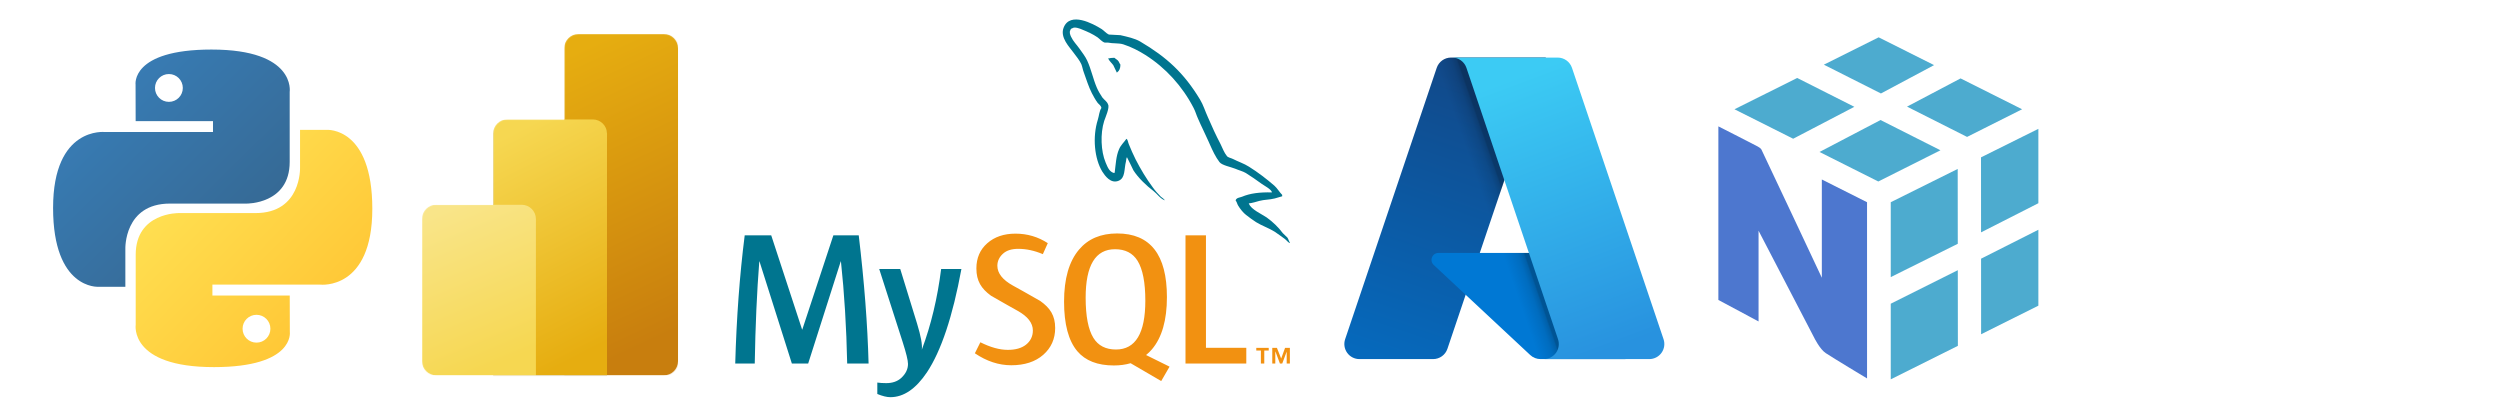 <svg id="emasKz4VvuX1" xmlns="http://www.w3.org/2000/svg" xmlns:xlink="http://www.w3.org/1999/xlink" viewBox="0 0 300 50" shape-rendering="geometricPrecision" text-rendering="geometricPrecision" project-id="4253141dcc6744bebae6207540a92f94" export-id="40b7fa4283c24671953b1f5732ec1d49" cached="true"><defs><path id="emasKz4VvuX2" d="M142.222,14.222C142.222,6.368,148.59,0,156.444,0h85.333C249.632,0,256,6.368,256,14.222v312.889c0,7.855-6.368,14.222-14.222,14.222h-227.556C6.368,341.333,0,334.966,0,327.111v-142.222c0-7.855,6.368-14.222,14.222-14.222h56.889v-71.111c0-7.855,6.368-14.222,14.222-14.222h56.889v-71.111Z"/><linearGradient id="emasKz4VvuX5-fill" x1="0.426" y1="0" x2="0.572" y2="0.932" spreadMethod="pad" gradientUnits="objectBoundingBox" gradientTransform="translate(0 0)"><stop id="emasKz4VvuX5-fill-0" offset="0%" stop-color="#e6ad10"/><stop id="emasKz4VvuX5-fill-1" offset="100%" stop-color="#c87e0e"/></linearGradient><linearGradient id="emasKz4VvuX8-fill" x1="0.401" y1="0" x2="0.62" y2="0.956" spreadMethod="pad" gradientUnits="objectBoundingBox" gradientTransform="translate(0 0)"><stop id="emasKz4VvuX8-fill-0" offset="0%" stop-color="#f6d751"/><stop id="emasKz4VvuX8-fill-1" offset="100%" stop-color="#e6ad10"/></linearGradient><linearGradient id="emasKz4VvuX9-fill" x1="0.278" y1="0" x2="0.55" y2="0.968" spreadMethod="pad" gradientUnits="objectBoundingBox" gradientTransform="translate(0 0)"><stop id="emasKz4VvuX9-fill-0" offset="0%" stop-color="#f9e589"/><stop id="emasKz4VvuX9-fill-1" offset="100%" stop-color="#f6d751"/></linearGradient><linearGradient id="emasKz4VvuX17-fill" x1="0.59" y1="0.074" x2="0.372" y2="1.038" spreadMethod="pad" gradientUnits="objectBoundingBox" gradientTransform="translate(0 0)"><stop id="emasKz4VvuX17-fill-0" offset="0%" stop-color="#114a8b"/><stop id="emasKz4VvuX17-fill-1" offset="100%" stop-color="#0669bc"/></linearGradient><linearGradient id="emasKz4VvuX19-fill" x1="0.597" y1="0.523" x2="0.527" y2="0.549" spreadMethod="pad" gradientUnits="objectBoundingBox" gradientTransform="translate(0 0)"><stop id="emasKz4VvuX19-fill-0" offset="0%" stop-color="rgba(0,0,0,0.3)"/><stop id="emasKz4VvuX19-fill-1" offset="7.1%" stop-color="rgba(0,0,0,0.2)"/><stop id="emasKz4VvuX19-fill-2" offset="32.1%" stop-color="rgba(0,0,0,0.1)"/><stop id="emasKz4VvuX19-fill-3" offset="62.3%" stop-color="rgba(0,0,0,0.05)"/><stop id="emasKz4VvuX19-fill-4" offset="100%" stop-color="rgba(0,0,0,0)"/></linearGradient><linearGradient id="emasKz4VvuX20-fill" x1="0.373" y1="0.046" x2="0.625" y2="1" spreadMethod="pad" gradientUnits="objectBoundingBox" gradientTransform="translate(0 0)"><stop id="emasKz4VvuX20-fill-0" offset="0%" stop-color="#3ccbf4"/><stop id="emasKz4VvuX20-fill-1" offset="100%" stop-color="#2892df"/></linearGradient><linearGradient id="emasKz4VvuX22-fill" x1="0.13" y1="0.12" x2="0.796" y2="0.782" spreadMethod="pad" gradientUnits="objectBoundingBox" gradientTransform="translate(0 0)"><stop id="emasKz4VvuX22-fill-0" offset="0%" stop-color="#387eb8"/><stop id="emasKz4VvuX22-fill-1" offset="100%" stop-color="#366994"/></linearGradient><linearGradient id="emasKz4VvuX23-fill" x1="0.191" y1="0.206" x2="0.907" y2="0.884" spreadMethod="pad" gradientUnits="objectBoundingBox" gradientTransform="translate(0 0)"><stop id="emasKz4VvuX23-fill-0" offset="0%" stop-color="#ffe052"/><stop id="emasKz4VvuX23-fill-1" offset="100%" stop-color="#ffc331"/></linearGradient></defs><g transform="matrix(.12 0 0 0.12 50.655 4.093)"><g mask="url(#emasKz4VvuX10)"><polygon points="256,0 256,341.333 142.222,341.333 142.222,0" fill="url(#emasKz4VvuX5-fill)"/><path d="M184.889,100.978v241.778h-113.778v-256h99.556c7.855,0,14.222,6.368,14.222,14.222Z" fill-opacity="0.2"/><path d="M184.889,106.667v241.778h-113.778v-256h99.556c7.855,0,14.222,6.368,14.222,14.222Z" fill-opacity="0.18"/><path d="M184.889,99.556v241.778h-113.778v-256h99.556c7.855,0,14.222,6.368,14.222,14.222Z" fill="url(#emasKz4VvuX8-fill)"/><path d="M0,170.667v170.667h113.778v-156.444c0-7.855-6.368-14.222-14.222-14.222h-99.556Z" fill="url(#emasKz4VvuX9-fill)"/><mask id="emasKz4VvuX10" mask-type="luminance" x="-150%" y="-150%" height="400%" width="400%"><use width="256" height="341.333" xlink:href="#emasKz4VvuX2" fill="#fff"/></mask></g></g><g transform="matrix(.13 0 0 0.13 88.228 2.338)"><path d="M152.309,230.297l15.56,50.487c3.496,11.463,4.954,19.465,4.37,24.026c8.51-22.792,14.456-47.631,17.838-74.513h18.71c-8.045,43.766-18.656,75.57-31.827,95.411-10.262,15.288-21.504,22.932-33.746,22.932-3.263,0-7.288-.986-12.063-2.944v-10.55c2.333.342,5.07.525,8.219.525c5.711,0,10.314-1.583,13.815-4.741c4.193-3.849,6.292-8.175,6.292-12.969c0-3.275-1.637-9.994-4.896-20.158l-21.681-67.505h19.407ZM33.224,199.266l28.501,86.957h.175l28.676-86.957h23.428c5.13,43.124,8.159,82.582,9.09,118.346h-19.752c-.695-33.433-2.62-64.871-5.768-94.32h-.174L67.321,317.612h-15.041L22.384,223.292h-.176c-2.218,28.282-3.614,59.72-4.196,94.32h-18.012c1.164-42.079,4.077-81.525,8.739-118.346h24.485Z" fill="#00758f"/><path d="M352.498,197.509c30.657,0,45.986,19.587,45.986,58.739c0,21.276-4.61,37.347-13.822,48.205-1.661,1.984-3.495,3.697-5.427,5.286v0l21.695,10.727-.021-.001-7.703,13.302-28.252-16.485c-4.683,1.387-9.836,2.08-15.452,2.08-15.053,0-26.296-4.387-33.731-13.15-8.16-9.694-12.237-24.955-12.237-45.758c0-21.156,4.601-37.166,13.815-48.037c8.392-9.944,20.111-14.908,35.148-14.908Zm-93.88.173c10.957,0,20.921,2.932,29.895,8.775l-4.558,10.156c-7.679-3.264-15.251-4.903-22.716-4.903-6.058,0-10.726,1.458-13.98,4.392-3.273,2.908-5.296,6.651-5.296,11.212c0,7.009,4.994,13.088,14.215,18.225c2.481,1.349,5.711,3.147,9.031,5.011l.688.386c.115.065.23.129.345.194l.689.388c.115.065.23.129.344.194l.688.388c6.981,3.935,13.548,7.691,13.548,7.691c9.22,6.545,13.815,13.523,13.815,25.016c0,10.037-3.678,18.276-11.009,24.723-7.337,6.418-17.195,9.636-29.538,9.636-11.545,0-22.734-3.704-33.573-11.05l5.07-10.166c9.327,4.675,17.767,7.009,25.346,7.009c7.109,0,12.673-1.586,16.698-4.72c4.016-3.157,6.423-7.559,6.423-13.143c0-7.027-4.888-13.033-13.855-18.072-2.328-1.281-5.311-2.954-8.395-4.698l-.687-.388c-1.261-.714-2.533-1.435-3.777-2.143l-.676-.384c-6.054-3.444-11.289-6.453-11.289-6.453-8.964-6.557-13.459-13.592-13.459-25.184c0-9.587,3.352-17.336,10.046-23.231c6.71-5.908,15.366-8.861,25.967-8.861Zm175.895,1.583v103.788h37.238v14.558h-56.124v-118.346h18.886Zm57.931,103.834v2.459h-4.095v12.041h-3.129v-12.041h-4.254v-2.459h11.478Zm7.56,0l3.931,9.884l3.611-9.884h4.437v14.5h-2.95v-11.036l-4.111,11.036h-2.127l-4.117-11.036h-.158v11.036h-2.791v-14.5h4.275ZM350.569,212.064c-18.066,0-27.104,14.91-27.104,44.71c0,17.07,2.395,29.449,7.176,37.163v0c4.427,7.141,11.363,10.703,20.805,10.703c18.066,0,27.104-15.025,27.104-45.064c0-16.831-2.395-29.103-7.17-36.821-4.433-7.125-11.366-10.691-20.812-10.691Z" fill="#f29111"/><path d="M303.218,7.333c5.994-14.726,26.948-3.575,35.081,1.57c1.993,1.286,4.278,4.005,6.563,5.011c3.565.141,7.127.419,10.698.568c6.697,1.573,12.971,2.86,18.249,5.866c24.529,14.445,40.496,29.165,55.192,53.478c3.138,5.151,4.708,10.724,7.273,16.296c3.559,8.307,7.56,17.027,11.692,24.882c1.85,3.724,3.282,7.865,5.85,11.01c1.002,1.438,3.852,1.862,5.555,2.721c4.708,2.437,10.412,4.287,14.839,7.147c8.27,5.156,16.265,11.3,23.533,17.589c2.709,2.429,4.555,5.866,7.136,8.434v0v1.296c-2.291.703-4.574,1.423-6.859,1.999-4.991,1.283-9.412.993-14.254,2.276-2.992.867-6.707,2.013-9.845,2.303.14.141.289.292.289.292c1.847,5.275,11.835,9.565,16.402,12.719c5.549,4.004,10.689,8.861,14.827,14.437c1.429,1.424,2.858,2.719,4.281,4.138.993,1.438,1.274,3.297,2.279,4.581v0v.433c-1.114-.393-1.915-1.142-2.674-1.927l-.453-.472c-.453-.471-.91-.932-1.431-1.313-3.148-2.151-6.274-4.722-9.422-6.721-5.412-3.433-11.689-5.427-17.246-8.873-3.142-2.001-6.137-4.281-9.132-6.57-2.715-2.007-5.704-5.862-7.41-8.722-1.006-1.58-1.143-3.437-2.291-4.579.206-1.909,1.955-2.477,3.719-2.943l.407-.106c.608-.158,1.204-.316,1.725-.525c7.414-3.148,16.253-4.29,27.667-4.004v0c-.43-2.866-7.563-6.437-9.839-8.153-4.571-3.294-9.409-6.731-14.257-9.729-2.569-1.571-6.996-2.716-9.842-3.999-3.852-1.574-12.411-3.147-14.544-6.145-3.625-4.726-6.229-10.363-8.757-16.058l-.688-1.554c-.229-.518-.459-1.036-.689-1.553-2.989-6.857-6.701-14.006-9.696-21.027-1.566-3.425-2.285-6.431-4.001-9.716-10.406-20.158-25.809-37.035-44.484-48.905-6.137-3.862-12.981-7.436-20.534-9.865-4.281-1.292-9.419-.577-13.98-1.57v0h-3.001c-2.563-.721-4.702-3.437-6.701-4.87-4.415-2.997-8.837-5.011-14.117-7.149-1.85-.859-7.133-2.857-8.977-1.283-1.143.287-1.722.718-2.002,1.864-1.137,1.711-.137,4.286.57,5.863c2.142,4.571,5.134,7.287,7.849,11.148c2.416,3.425,5.418,7.287,7.13,11.011c3.696,8.005,5.418,16.874,8.843,24.878c1.271,3.009,3.279,6.434,5.128,9.15c1.566,2.154,4.415,3.712,5.278,6.44c1.719,2.86-2.572,12.297-3.565,15.294-3.714,11.727-2.995,28.027,1.283,38.193.076.177.152.356.228.536l.228.542c1.562,3.723,3.234,7.732,7.387,8.773.286-.284,0-.135.567-.284c1.006-7.868,1.289-15.445,4.001-21.601c1.566-3.849,4.696-6.57,6.841-9.712c1.429.856,1.429,3.437,2.282,5.145c1.856,4.43,3.848,9.287,6.137,13.73c4.696,9.15,9.979,18.021,15.967,26.025c2.005,2.858,4.851,6.005,7.417,8.581c1.143.997,2.422,1.573,3.282,2.856v0h.28v.432c-4.278-1.578-6.99-6.003-10.403-8.587-6.423-4.857-14.117-12.151-18.544-19.151-1.853-4.017-3.855-7.868-5.85-11.866v0-.289c-.853,1.142-.567,2.276-.993,4.004-1.853,7.145-.427,15.296-6.844,17.866-7.273,3.01-12.7-4.857-14.976-8.431-7.276-11.866-9.269-31.884-4.138-48.043c1.14-3.578,1.295-7.867,3.285-10.724-.43-2.582-2.419-3.287-3.571-4.87-1.996-2.704-3.705-5.854-5.268-8.857-3.001-5.866-5.137-12.875-7.417-19.165-1.002-2.569-1.289-5.148-2.288-7.58-1.703-3.712-4.845-7.436-7.267-10.721-3.282-4.72-12.837-13.868-8.986-23.168Zm46.773,28.015c.381.382.841.716,1.317,1.044l.574.394c.765.529,1.505,1.088,1.96,1.849.719,1.005.853,1.998,1.716,3.006c0,3.437-.996,5.722-3.007,7.146c0,0-.137.15-.277.29-1.14-2.291-2.139-4.571-3.288-6.859-1.414-1.998-3.413-3.584-4.565-5.866v0h-.277v-.287c1.722-.425,3.428-.718,5.847-.718Z" fill="#00758f"/></g><g transform="matrix(.15 0 0 0.15 161.321 6.909)"><path d="M85.343,0.003h75.753l-78.639,232.998c-1.657,4.909-6.261,8.216-11.442,8.216h-58.954c-3.884,0-7.531-1.87-9.797-5.025s-2.873-7.208-1.631-10.889L73.898,8.219C75.555,3.307,80.16,0,85.343,0v.003Z" fill="url(#emasKz4VvuX17-fill)"/><path d="M195.423,156.282h-120.126c-2.285-.003-4.34,1.394-5.178,3.52s-.29,4.549,1.382,6.107l77.19,72.046c2.247,2.096,5.207,3.261,8.28,3.261h68.02l-29.567-84.934Z" fill="#0078d4"/><path d="M85.343,0.003c-5.245-.02-9.893,3.374-11.471,8.376L0.723,225.105c-1.326,3.695-.767,7.804,1.496,11.012s5.948,5.111,9.874,5.1h60.476c4.586-.819,8.376-4.043,9.921-8.437L97.077,189.789l52.106,48.6c2.184,1.806,4.923,2.805,7.756,2.828h67.767l-29.722-84.935-86.642.02L161.369,0.003h-76.026Z" fill="url(#emasKz4VvuX19-fill)"/><path d="M182.098,8.207c-1.654-4.904-6.253-8.204-11.428-8.204h-84.425c5.175,0,9.773,3.301,11.428,8.204l73.268,217.093c1.243,3.681.636,7.735-1.63,10.892s-5.913,5.028-9.798,5.028h84.428c3.885,0,7.531-1.873,9.796-5.029s2.871-7.21,1.629-10.89L182.098,8.207Z" fill="url(#emasKz4VvuX20-fill)"/></g><g transform="matrix(.15 0 0 0.15 6.348 5.935)"><path d="M126.916,0.072C62.084,0.072,66.132,28.187,66.132,28.187l.072,29.127h61.868v8.745h-86.442c0,0-41.486-4.705-41.486,60.711s36.21,63.097,36.21,63.097h21.61v-30.356c0,0-1.165-36.21,35.632-36.21h61.362c0,0,34.475.557,34.475-33.319v-56.014c0-0,5.234-33.897-62.518-33.897v0v0ZM92.802,19.659c6.155-0,11.13,4.975,11.13,11.13s-4.975,11.13-11.13,11.13-11.13-4.975-11.13-11.13s4.975-11.13,11.13-11.13v0v0Z" fill="url(#emasKz4VvuX22-fill)"/><path d="M128.757,254.126c64.832,0,60.784-28.115,60.784-28.115l-.072-29.127h-61.868v-8.745h86.442c0,0,41.486,4.705,41.486-60.711s-36.21-63.097-36.21-63.097h-21.61v30.356c0,0,1.165,36.21-35.632,36.21h-61.362c0,0-34.475-.557-34.475,33.319v56.014c0,0-5.234,33.897,62.518,33.897v0v0Zm34.114-19.587c-6.155,0-11.13-4.975-11.13-11.13s4.975-11.13,11.13-11.13s11.13,4.975,11.13,11.13-4.975,11.13-11.13,11.13v0v0Z" fill="url(#emasKz4VvuX23-fill)"/></g><g transform="matrix(.15 0 0 0.15 206.204 4.479)"><path d="M191.548,186.292l.059,60.52-53.704,26.799v-60.493l53.645-26.826Zm64.453-32.346v60.731l-45.805,22.859-.033-60.454l45.838-23.137Zm-64.532-48.66l.059,59.885-53.625,26.647v-59.905l53.565-26.627Zm64.532-32.081v59.508l-45.851,23.309-.04-60.004l45.891-22.813Zm-126.262-7.04L177.672,90.36l-49.731,24.975L80.913,91.715l48.826-25.55ZM63.065,32.511l45.719,23.077L59.845,81.131L12.891,57.552L63.065,32.511Zm130.691.35l49.242,24.69-44.04,22.119-48.032-24.228l42.83-22.582ZM128.232,0l44.33,22.225-42.506,22.694L84.377,21.881L128.232,0Z" fill="#4dabcf"/><path d="M118.944,131.914L82.771,113.728v78.606c0,0-44.238-94.128-48.336-102.583-.529-1.091-2.704-2.287-3.259-2.578C23.243,83.009,0,71.235,0,71.235v138.875l32.154,17.187v-72.591c0,0,43.769,84.106,44.211,85.025s4.839,9.784,9.532,12.897c6.254,4.138,33.053,20.255,33.053,20.255l-.007-140.97Z" fill="#4d77cf"/></g></svg>
